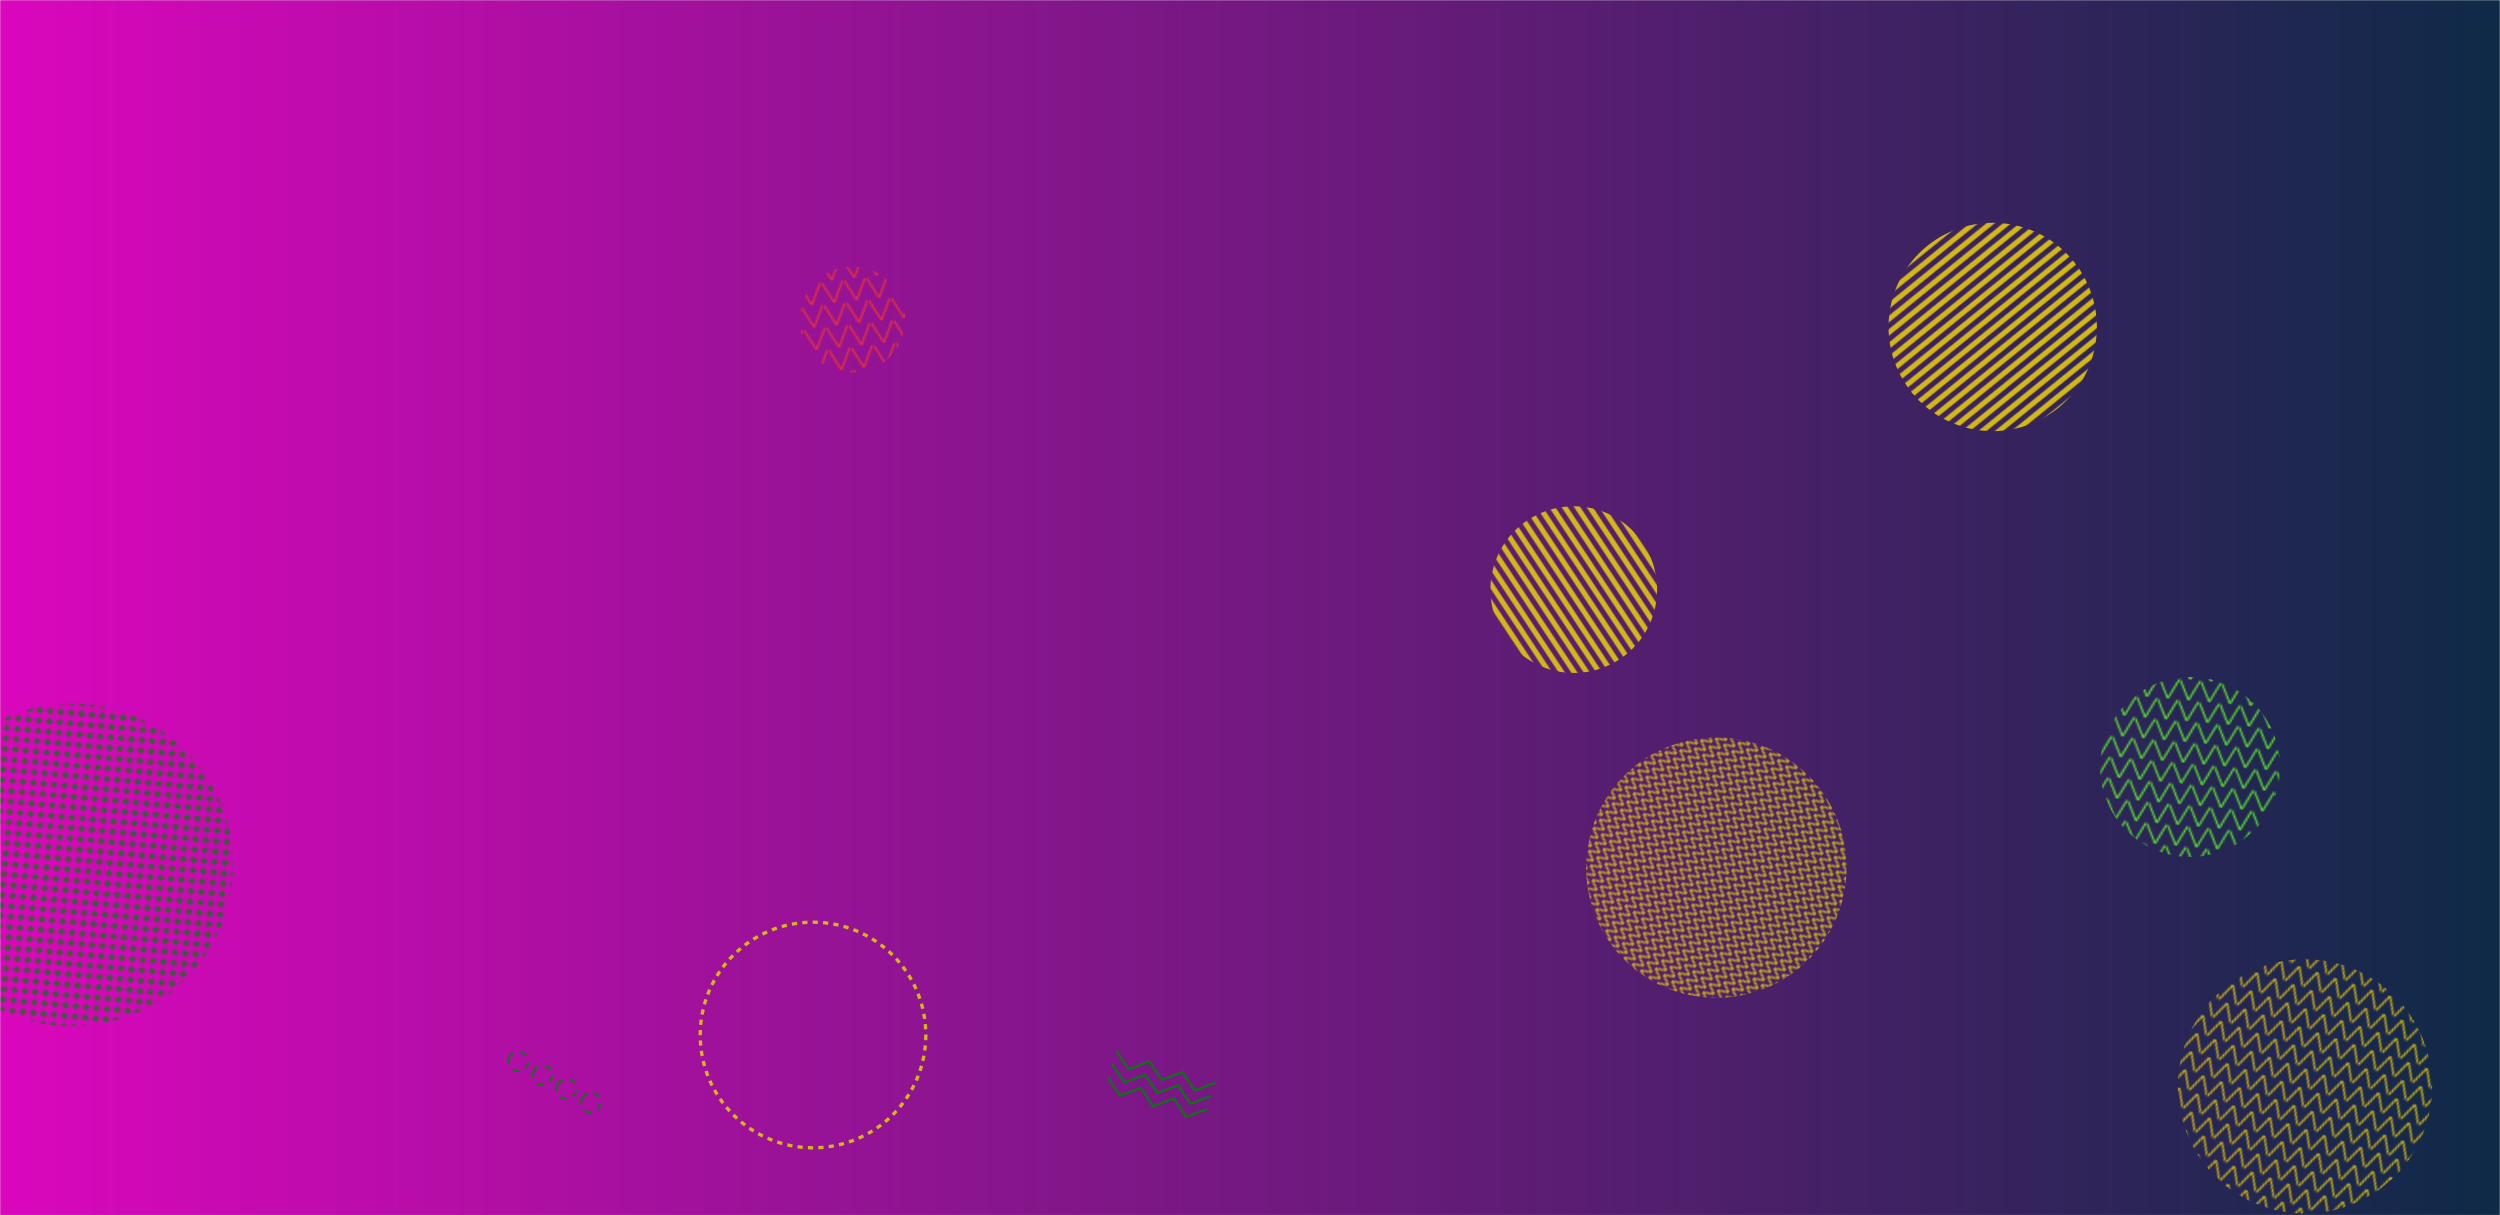 <svg xmlns="http://www.w3.org/2000/svg" version="1.1" xmlns:xlink="http://www.w3.org/1999/xlink" xmlns:svgjs="http://svgjs.com/svgjs" width="1440" height="700" preserveAspectRatio="none" viewBox="0 0 1440 700"><g mask="url(&quot;#SvgjsMask10294&quot;)" fill="none"><rect width="1440" height="700" x="0" y="0" fill="url(#SvgjsLinearGradient10295)"></rect><path d="M695.19 638.82L683.22 643.38 676.15 632.7 664.18 637.25 657.11 626.58 645.14 631.13 638.07 620.45M697.64 631.21L685.67 635.76 678.6 625.09 666.63 629.64 659.56 618.96 647.59 623.52 640.52 612.84M700.09 623.59L688.12 628.15 681.05 617.47 669.08 622.02 662.01 611.35 650.04 615.9 642.97 605.22" stroke="#037b0b" stroke-width="1.19"></path><circle r="64.978" cx="468.3" cy="596.16" stroke="#d3b714" stroke-width="1.93" stroke-dasharray="3, 3"></circle><rect width="300" height="300" clip-path="url(&quot;#SvgjsClipPath10296&quot;)" x="838.62" y="349.76" fill="url(#SvgjsPattern10297)" transform="rotate(127.82, 988.62, 499.76)"></rect><rect width="192" height="192" clip-path="url(&quot;#SvgjsClipPath10298&quot;)" x="810.49" y="243.62" fill="url(#SvgjsPattern10299)" transform="rotate(236.46, 906.49, 339.62)"></rect><path d="M293.7 608.6a5.6 5.6 0 1 0 9.74 5.54 5.6 5.6 0 1 0-9.74-5.54zM307.61 616.51a5.6 5.6 0 1 0 9.74 5.53 5.6 5.6 0 1 0-9.74-5.53zM321.52 624.42a5.6 5.6 0 1 0 9.73 5.53 5.6 5.6 0 1 0-9.73-5.53zM335.43 632.32a5.6 5.6 0 1 0 9.73 5.54 5.6 5.6 0 1 0-9.73-5.54z" stroke="#037b0b" stroke-width="1" stroke-dasharray="4, 4"></path><rect width="122.2" height="122.2" clip-path="url(&quot;#SvgjsClipPath10300&quot;)" x="429.78" y="123.01" fill="url(#SvgjsPattern10301)" transform="rotate(173.9, 490.88, 184.11)"></rect><rect width="372" height="372" clip-path="url(&quot;#SvgjsClipPath10302&quot;)" x="-144.68" y="312.18" fill="url(#SvgjsPattern10303)" transform="rotate(5.19, 41.32, 498.18)"></rect><rect width="207.36" height="207.36" clip-path="url(&quot;#SvgjsClipPath10304&quot;)" x="1157.81" y="338.09" fill="url(#SvgjsPattern10305)" transform="rotate(184.99, 1261.49, 441.77)"></rect><rect width="292.88" height="292.88" clip-path="url(&quot;#SvgjsClipPath10306&quot;)" x="1181.23" y="479.31" fill="url(#SvgjsPattern10307)" transform="rotate(18.07, 1327.67, 625.75)"></rect><rect width="240" height="240" clip-path="url(&quot;#SvgjsClipPath10308&quot;)" x="1027.8" y="68.33" fill="url(#SvgjsPattern10309)" transform="rotate(140.99, 1147.8, 188.33)"></rect></g><defs><mask id="SvgjsMask10294"><rect width="1440" height="700" fill="#ffffff"></rect></mask><linearGradient x1="100%" y1="50%" x2="0%" y2="50%" gradientUnits="userSpaceOnUse" id="SvgjsLinearGradient10295"><stop stop-color="#0e2a47" offset="0"></stop><stop stop-color="rgba(218, 7, 188, 1)" offset="1"></stop></linearGradient><pattern x="0" y="0" width="6" height="6" patternUnits="userSpaceOnUse" id="SvgjsPattern10297"><path d="M0 6L3 0L6 6" stroke="#d3b714" fill="none"></path></pattern><clipPath id="SvgjsClipPath10296"><circle r="75" cx="988.62" cy="499.76"></circle></clipPath><pattern x="0" y="0" width="192" height="6" patternUnits="userSpaceOnUse" id="SvgjsPattern10299"><rect width="192" height="3" x="0" y="0" fill="#d3b714"></rect><rect width="192" height="3" x="0" y="3" fill="rgba(0, 0, 0, 0)"></rect></pattern><clipPath id="SvgjsClipPath10298"><circle r="48" cx="906.49" cy="339.62"></circle></clipPath><pattern x="0" y="0" width="12.22" height="12.22" patternUnits="userSpaceOnUse" id="SvgjsPattern10301"><path d="M0 12.22L6.11 0L12.22 12.22" stroke="#e73635" fill="none"></path></pattern><clipPath id="SvgjsClipPath10300"><circle r="30.55" cx="490.88" cy="184.11"></circle></clipPath><pattern x="0" y="0" width="6" height="6" patternUnits="userSpaceOnUse" id="SvgjsPattern10303"><path d="M3 1L3 5M1 3L5 3" stroke="#037b0b" fill="none" stroke-width="1"></path></pattern><clipPath id="SvgjsClipPath10302"><circle r="93" cx="41.32" cy="498.18"></circle></clipPath><pattern x="0" y="0" width="11.52" height="11.52" patternUnits="userSpaceOnUse" id="SvgjsPattern10305"><path d="M0 11.52L5.76 0L11.52 11.52" stroke="rgba(92, 229, 43, 1)" fill="none"></path></pattern><clipPath id="SvgjsClipPath10304"><circle r="51.84" cx="1261.49" cy="441.77"></circle></clipPath><pattern x="0" y="0" width="10.46" height="10.46" patternUnits="userSpaceOnUse" id="SvgjsPattern10307"><path d="M0 10.46L5.23 0L10.46 10.46" stroke="#d3b714" fill="none"></path></pattern><clipPath id="SvgjsClipPath10306"><circle r="73.22" cx="1327.67" cy="625.75"></circle></clipPath><pattern x="0" y="0" width="240" height="6" patternUnits="userSpaceOnUse" id="SvgjsPattern10309"><rect width="240" height="3" x="0" y="0" fill="#d3b714"></rect><rect width="240" height="3" x="0" y="3" fill="rgba(0, 0, 0, 0)"></rect></pattern><clipPath id="SvgjsClipPath10308"><circle r="60" cx="1147.8" cy="188.33"></circle></clipPath></defs></svg>